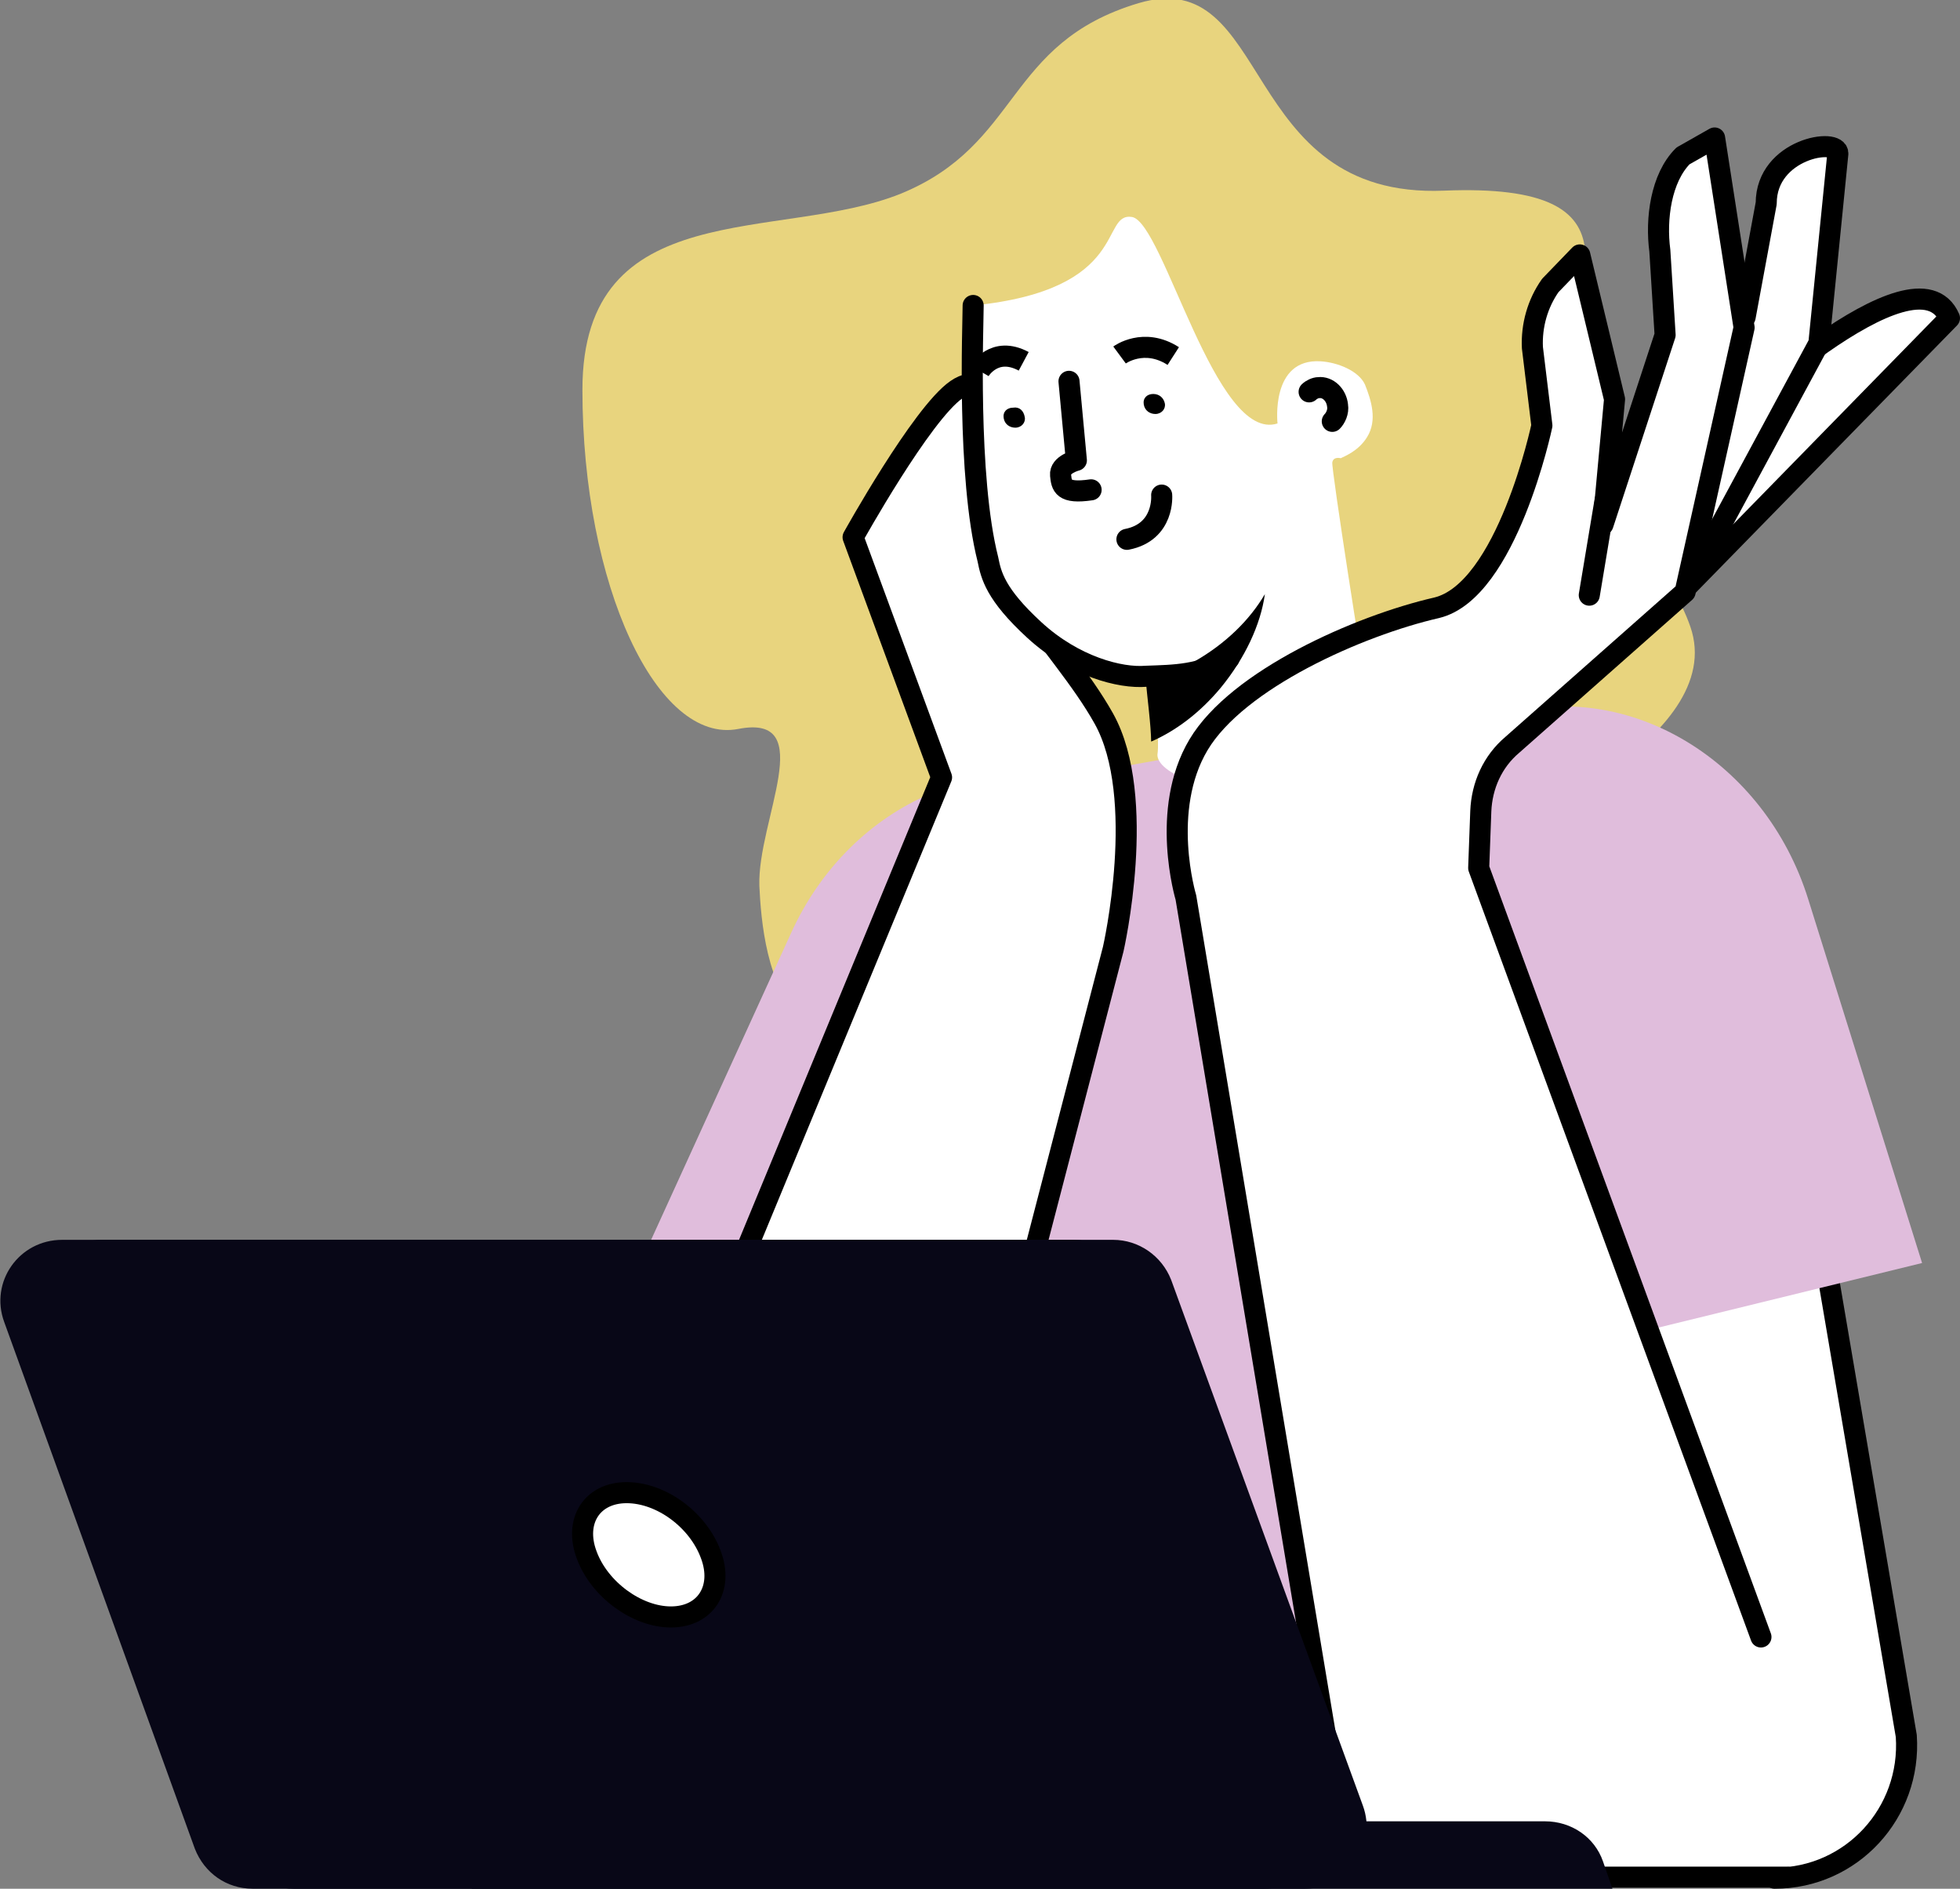 <?xml version="1.0" encoding="utf-8"?>
<!-- Generator: Adobe Illustrator 28.0.0, SVG Export Plug-In . SVG Version: 6.00 Build 0)  -->
<svg version="1.1" id="_x3C_Layer_x3E_" xmlns="http://www.w3.org/2000/svg" xmlns:xlink="http://www.w3.org/1999/xlink" x="0px"
	 y="0px" viewBox="0 0 186.1 179.3" style="enable-background:new 0 0 186.1 179.3;" xml:space="preserve">
<rect x="0" y="0" width="186.1" height="179.3" fill="#808080" stroke="none"/>
<style type="text/css">
	.st0{fill:#E8D47E;}
	.st1{fill:#E0BDDC;}
	.st2{fill:#FFFFFF;stroke:#000000;stroke-width:2;stroke-linecap:round;stroke-linejoin:round;stroke-miterlimit:10;}
	.st3{fill:#FFFFFF;}
	.st4{fill:none;stroke:#000000;stroke-width:2;stroke-linecap:round;stroke-linejoin:round;stroke-miterlimit:10;}
	.st5{fill:none;stroke:#000000;stroke-width:2;stroke-miterlimit:10;}
	.st6{fill:#080717;}
</style>
<path class="st0" d="M142.3,78.9c0,0,21.9-8.7,18.2-19.4s-16.2-11.1-13.4-21.7s9.6-20.5-10-19.7s-16.2-21.6-29-17.8
	C95.4,4.1,97,13.7,85.5,18.4C74,23,55.3,18.4,55.3,37s7.1,33.7,14.8,32.2s1.8,8.7,2,14.9c0.3,6.3,2,26.5,26.4,3.3
	C123.1,64.2,128.6,83.4,142.3,78.9z"/>
<path class="st1" d="M100.6,140.8L61,119.5l14.1-30.9c5.7-12.6,19.4-18.4,30.6-13c11.2,5.3,15.6,19.9,9.9,32.4L100.6,140.8z"/>
<path class="st1" d="M137.1,67.3l-0.5,108.4H98.2l1-53.2c0,0-16.2-15.6-5.9-32.4s10.3-16.8,10.3-16.8L137.1,67.3z"/>
<path class="st2" d="M86.6,163.6l19.1-73.5c0,0,3.3-14.4-0.9-21.9s-12.6-14-9.8-21.4c2.8-7.4-0.9-12.1-4.2-9.8
	C87.5,39.3,81,51,81,51l8.4,22.8L51.7,165h27L86.6,163.6z"/>
<path class="st2" d="M172.9,117.2l8.1,47.6c0.5,7.3-5.2,13.5-12.5,13.5l0,0L149,124.8L172.9,117.2z"/>
<path class="st1" d="M182.5,119.9l-43.7,10.7l-10.2-32.5c-4.1-13.2,2.2-26.7,14.1-30.2s24.9,4.3,29,17.5L182.5,119.9z"/>
<g>
	<path class="st3" d="M121.3,40.2c0,0-0.7-6.2,4.1-5.9c1.6,0.1,3.6,0.9,4.2,2.2c0.6,1.5,1.2,3.4,0.2,5c-0.8,1.3-2.1,1.8-2.5,2
		c0,0-0.7-0.2-0.8,0.4s3,20.4,3.2,21.1s1.5,4.2,1.3,4.8s-4.1,5.8-11.4,5.4s-9.8-2.4-9.7-3.6c0.2-1.2-0.2-5.9-0.3-6.7
		c-0.1-0.8-0.4-0.8-0.8-0.7c-2.4,0.3-6.8-0.9-10.6-4.4c-3.7-3.4-4.1-5.2-4.4-6.7c-2-7.9-2.5-24-1.4-24.1c15-1.5,12-8.9,15.1-8.4
		C110.5,21.2,115.4,42.1,121.3,40.2z"/>
	<path class="st4" d="M116.7,62.5c-2.8,1.6-5.1,1.6-7.9,1.7c-2.4,0.2-6.8-0.9-10.6-4.4c-3.7-3.4-4.1-5.2-4.4-6.7
		c-2-7.9-1.4-22.2-1.4-24.1"/>
	<path class="st4" d="M101.5,36.2l0.7,7.5c0,0-1.6,0.4-1.5,1.4s0.2,1.8,2.9,1.4"/>
	<path class="st5" d="M106.3,33.7c0,0,2.3-1.7,5.1,0.1"/>
	<path class="st5" d="M93,35.2c0,0,1.4-2.4,4.2-0.9"/>
	<path d="M97.3,39.6c0.1,0.5-0.3,1-0.9,1c-0.5,0-1-0.3-1.1-0.9s0.3-1,0.9-1C96.8,38.6,97.2,39,97.3,39.6z"/>
	<path d="M110.6,38.3c0.1,0.5-0.3,1-0.9,1c-0.5,0-1-0.3-1.1-0.9s0.3-1,0.9-1C110.1,37.4,110.5,37.8,110.6,38.3z"/>
	<path class="st4" d="M110.3,47c0,0,0.3,3.5-3.3,4.2"/>
	<path class="st4" d="M124.3,37.2c0.2-0.2,0.6-0.4,0.9-0.4c0.9-0.1,1.7,0.7,1.8,1.7c0.1,0.6-0.2,1.2-0.5,1.5"/>
	<path d="M109.3,70.4c0-1.4-0.4-4.5-0.5-5.7c1.5-0.4,3.1-1,4.6-1.9c3-1.7,5.3-4,6.7-6.4c-0.4,2.9-1.9,6.1-4.2,8.9
		C113.9,67.7,111.6,69.4,109.3,70.4z"/>
</g>
<g>
	<path class="st2" d="M185.1,30.2l-26.5,27.1l4.8-16.8C163.4,40.5,181.9,22.8,185.1,30.2z"/>
	<path class="st2" d="M161.1,54.1l11.6-21.5l1.8-18c0.1-1.6-6.8-0.5-6.8,4.7l-2,10.8l-12.5,15L161.1,54.1z"/>
	<path class="st2" d="M167.2,155.4l-26.8-73l0.2-5.4c0.1-2.4,1.1-4.7,3-6.3L160,56.2l5.6-25.1l-2.8-18l-3,1.7c-2.1,2.1-2.6,6-2.2,9
		l0.5,8l-5.9,18l1.1-11.9L150,24.2l-2.8,2.9c-1.2,1.7-1.8,3.8-1.7,5.9l0.9,7.4c0,0-3.3,15.7-10,17.3c-7.4,1.7-18.9,6.8-22.6,13
		s-1.2,14.5-1.2,14.5l15.5,93h41.6"/>
	<line class="st4" x1="150.9" y1="56.5" x2="152.4" y2="47.5"/>
</g>
<g>
	<path class="st6" d="M123.9,179.3h-96c-2.5,0-4.6-1.5-5.5-3.8l-18.2-50c-1.4-3.8,1.4-7.8,5.5-7.8h96c2.4,0,4.6,1.5,5.5,3.8
		l18.2,49.9C130.8,175.2,128,179.3,123.9,179.3z"/>
	<path class="st6" d="M153.1,179.3l-0.9-2.6c-0.8-2.3-3-3.8-5.5-3.8H50.6c-3.6,0-6.2,3.1-5.8,6.5L153.1,179.3L153.1,179.3z"/>
	<path class="st6" d="M120,179.3H24c-2.5,0-4.6-1.5-5.5-3.8l-18.1-50c-1.4-3.8,1.4-7.8,5.5-7.8h96c2.4,0,4.6,1.5,5.5,3.8l18.2,49.9
		C126.9,175.2,124.1,179.3,120,179.3z"/>
	<path class="st2" d="M67.5,147.6c1.2,3.2-0.5,5.9-3.8,5.9c-3.2,0-6.8-2.6-8-5.9c-1.2-3.2,0.5-5.9,3.8-5.9S66.3,144.3,67.5,147.6z"
		/>
</g>
</svg>
